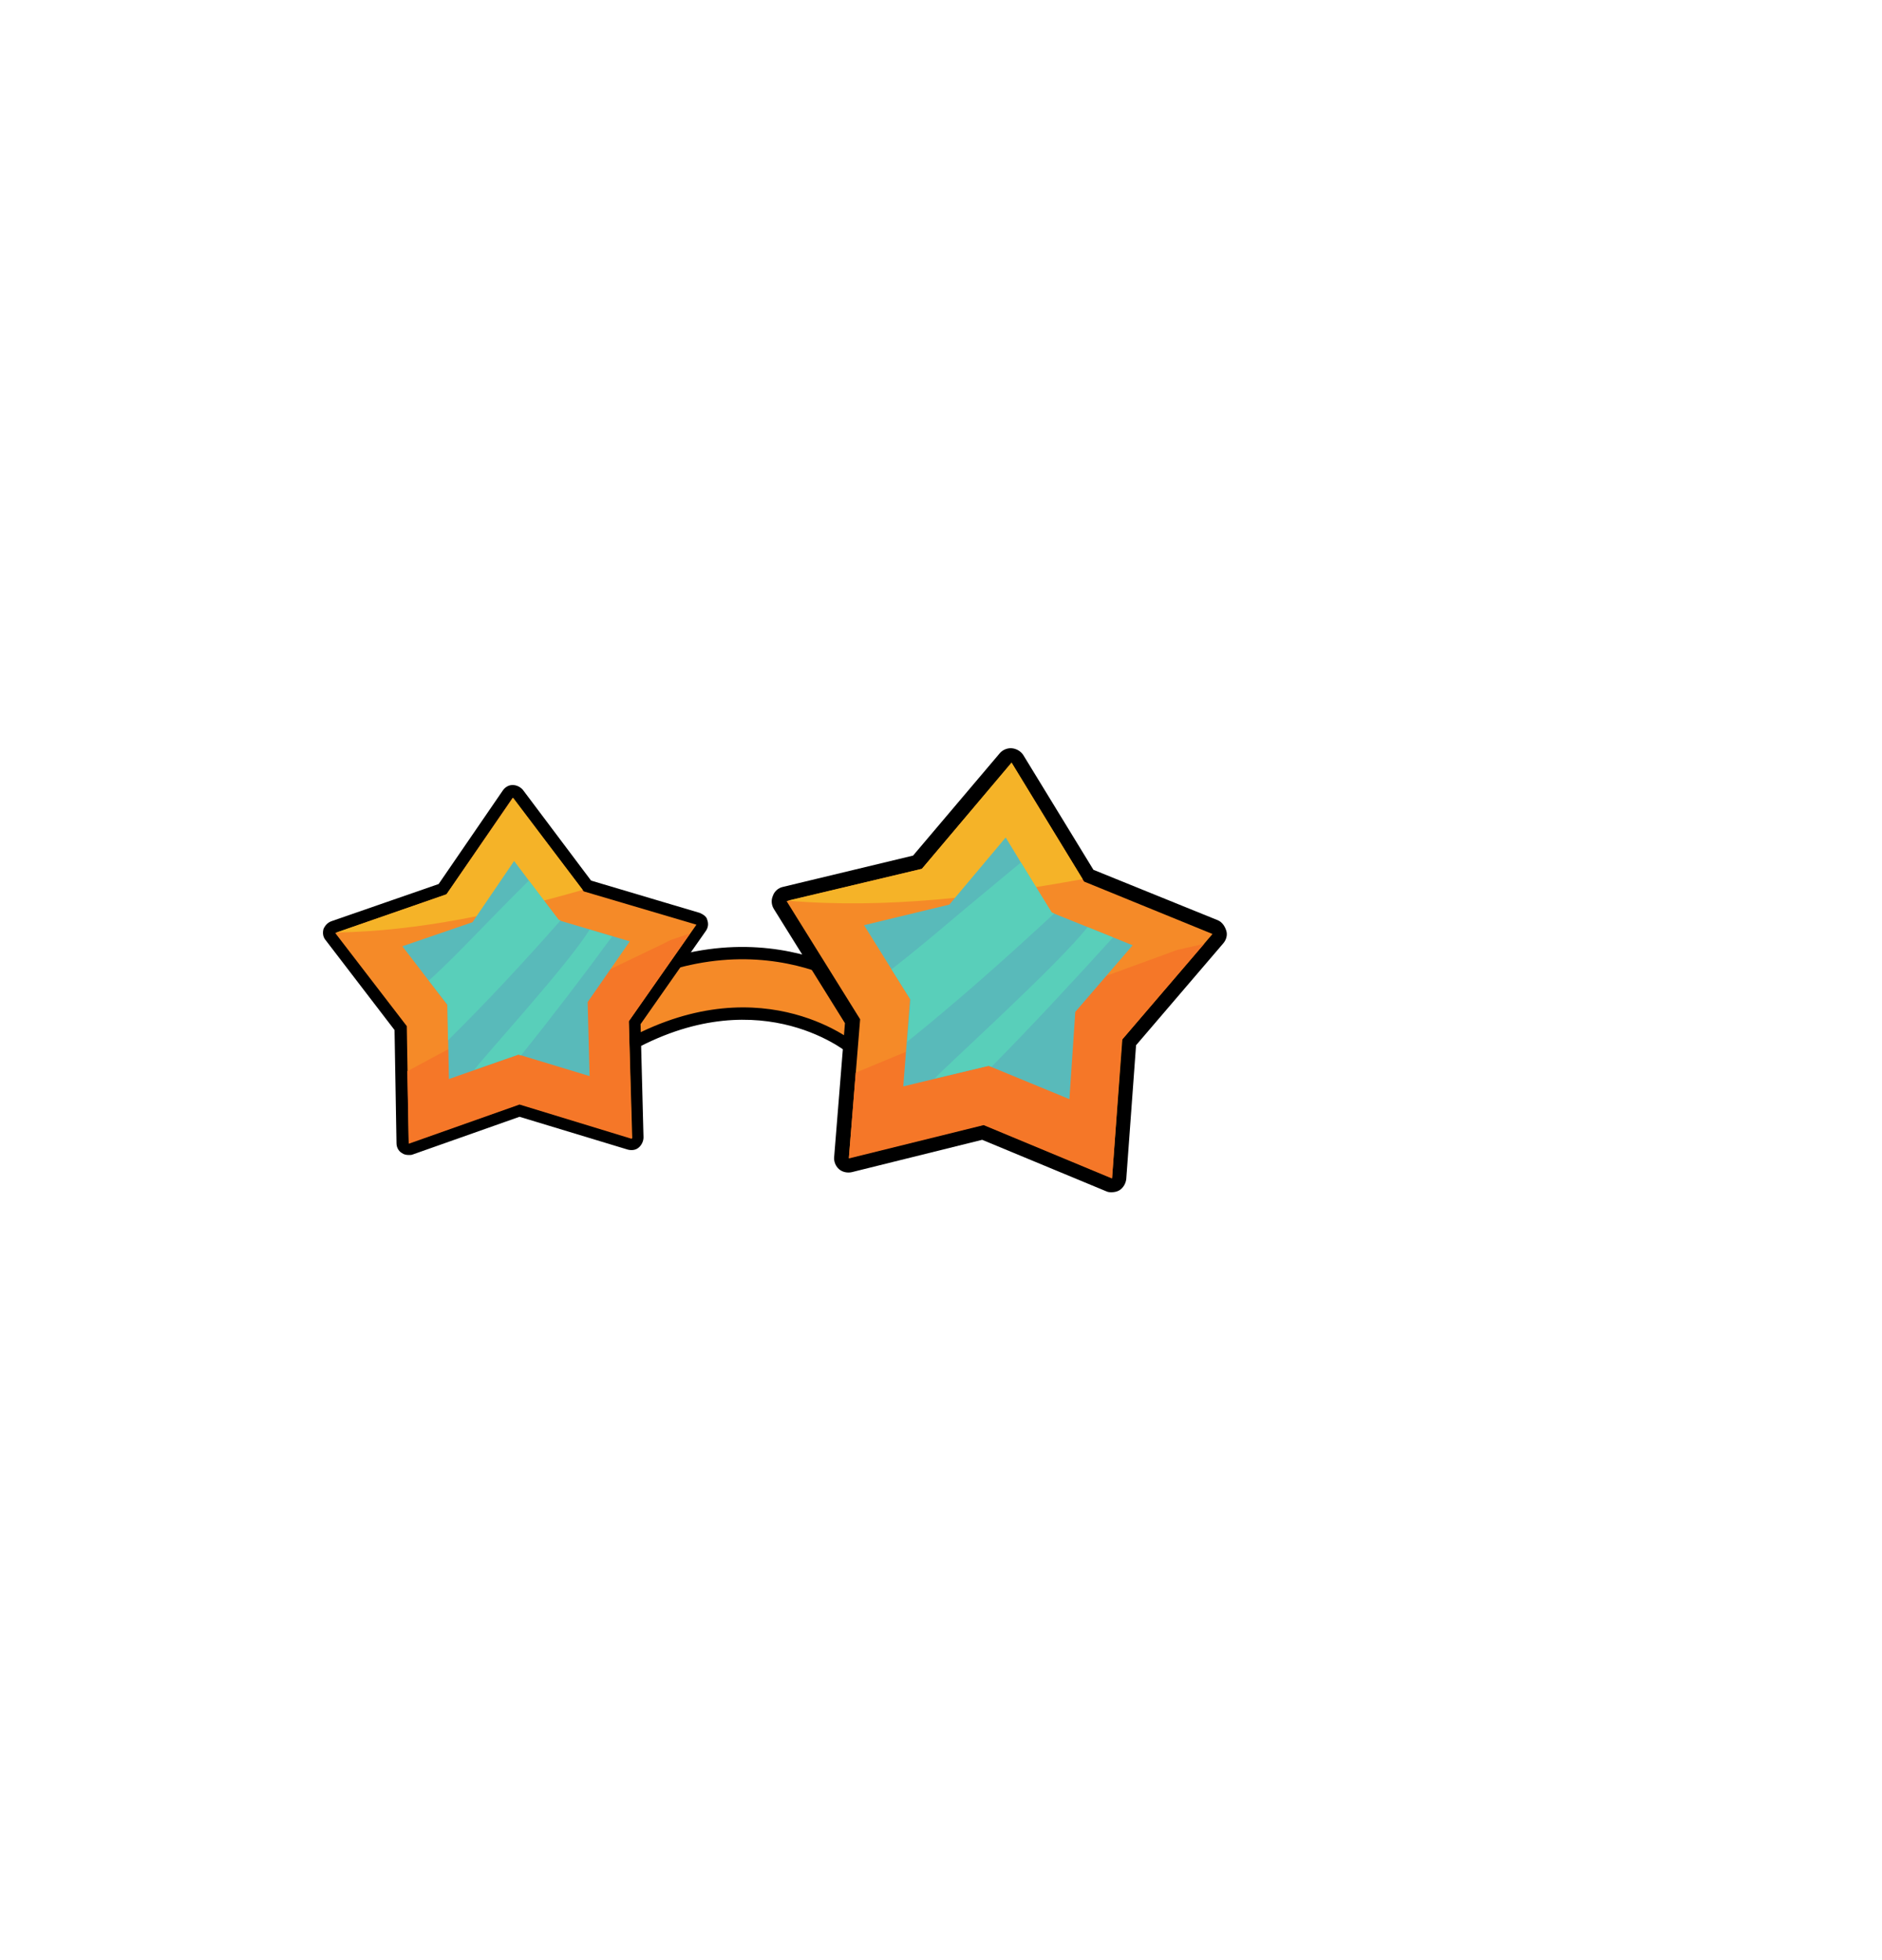 <?xml version="1.0" encoding="utf-8"?>
<!-- Generator: Adobe Illustrator 26.0.3, SVG Export Plug-In . SVG Version: 6.00 Build 0)  -->
<svg version="1.1" id="Layer_1" xmlns="http://www.w3.org/2000/svg" xmlns:xlink="http://www.w3.org/1999/xlink" x="0px" y="0px"
	 viewBox="0 0 384 400" style="enable-background:new 0 0 384 400;" xml:space="preserve">
<style type="text/css">
	.eyes-st0{fill:#F58A28;}
	.eyes-st1{fill:#F57728;}
	.eyes-st2{fill:#F5B328;}
	.eyes-st3{fill:#59BABA;}
	.eyes-st4{fill:#59CFBA;}
</style>
<g>
	<path d="M180.7,203c-1-0.9-25.6-21.1-59.8-0.6c-3,1.8-4.3,6-2.9,9.6c1,2.7,3.3,4.4,5.9,4.4c1,0,2.1-0.3,3-0.8
		c27-16.2,45.5-1.2,46.3-0.6c1.4,1.2,3.1,1.7,4.9,1.3c1.8-0.3,3.4-1.6,4.4-3.4C184.2,209.7,183.4,205.3,180.7,203z M178,210.6
		c-0.3,0.5-0.6,0.8-0.9,0.9c-0.1,0-0.4,0.1-0.7-0.2c-0.9-0.7-22-17.8-52,0.1c-0.1,0.1-0.3,0.1-0.4,0.1c-0.4,0-0.9-0.4-1.2-1.2
		c-0.5-1.4,0-3.1,0.8-3.6c10.6-6.3,20.1-8.4,28.1-8.4c15.6,0,25.4,8.1,26,8.6C178.4,207.6,178.6,209.4,178,210.6z"/>
	<path class="eyes-st0" d="M122.2,204.5c-2,1.2-2.8,4.1-1.9,6.6c0.7,1.8,2.1,2.8,3.6,2.8c0.6,0,1.1-0.2,1.7-0.5
		c28.5-17,48.3-1.1,49.1-0.4c1.8,1.5,4.3,0.9,5.5-1.3c1.2-2.3,0.7-5.3-1.1-6.9C178.2,204.1,154.9,185,122.2,204.5z"/>
	<g>
		<path d="M142.8,186.3l-22.2-6.6l-13.9-18.5c-0.5-0.6-1.3-1-2.1-1c-0.8,0-1.5,0.4-2,1.1l-13.1,19.1L67.6,188
			c-0.8,0.3-1.3,0.9-1.6,1.6c-0.2,0.8-0.1,1.6,0.4,2.2l14.1,18.4l0.4,23.1c0,0.8,0.4,1.6,1.1,2c0.4,0.3,0.9,0.4,1.4,0.4
			c0.3,0,0.6,0,0.8-0.1l21.8-7.7l22.1,6.7c0.8,0.2,1.6,0.1,2.2-0.4c0.6-0.5,1-1.3,1-2.1l-0.6-23.1l13.3-19c0.5-0.7,0.6-1.5,0.3-2.3
			C144.2,187.1,143.5,186.6,142.8,186.3z M91.1,182.5L91.1,182.5L91.1,182.5z M126.3,206.9c-0.3,0.4-0.5,1-0.4,1.5l0.5,20.5l-19.6-6
			c-0.5-0.2-1.1-0.1-1.6,0l-19.3,6.8l-0.4-20.5c0-0.5-0.2-1.1-0.5-1.5l-12.5-16.3l19.4-6.7c0.5-0.2,0.9-0.5,1.2-0.9l11.6-16.9
			l12.4,16.4c0.3,0.4,0.8,0.7,1.3,0.9l19.7,5.8L126.3,206.9z"/>
		<polygon class="eyes-st0" points="119.1,181.9 104.6,162.8 91.1,182.5 68.4,190.4 83,209.4 83.4,233.3 106,225.3 129,232.3 
			128.3,208.4 142.1,188.7 		"/>
		<path class="eyes-st1" d="M136.9,191.8c-0.6,0.3-1.2,0.6-1.8,0.9c-13.1,6.3-26.2,12.5-39.2,19.1c-4.3,2.2-8.5,4.5-12.8,6.8l0.3,14.8
			l22.6-8l22.9,7l-0.6-24l12.5-17.9C139.5,190.9,138.2,191.4,136.9,191.8z"/>
		<path class="eyes-st2" d="M91.1,182.5l-22.5,7.8c17-0.3,33.9-4,50.3-8.7l-14.2-18.8L91.1,182.5z"/>
		<polygon class="eyes-st3" points="114,187.8 104.9,175.7 96.4,188.2 82.1,193.1 91.3,205.1 91.6,220.2 105.8,215.2 120.3,219.6 
			119.9,204.5 128.5,192.1 		"/>
		<path class="eyes-st4" d="M96.8,218.3l9-3.1l0.5,0.2c6.4-8,12.6-16.1,18.6-24.3l-4.6-1.4C116,196.8,98.1,216.3,96.8,218.3z"/>
		<path class="eyes-st4" d="M107.9,179.7c-2.9,2.9-5.8,5.8-8.6,8.7c-3.8,3.9-7.7,8-11.8,11.7l3.8,4.9l0.1,7.3c8-7.9,15.6-16.1,23-24.5
			l-0.4-0.1L107.9,179.7z"/>
	</g>
	<g>
		<path d="M248.5,187.8l-25.4-10.3l-14.3-23.4c-0.5-0.8-1.4-1.3-2.3-1.4c-0.9-0.1-1.9,0.3-2.5,1l-17.7,20.9l-26.6,6.4
			c-0.9,0.2-1.7,0.9-2,1.8c-0.4,0.9-0.3,1.9,0.2,2.7l14.5,23.3l-2.2,27.3c-0.1,0.9,0.3,1.9,1,2.5c0.7,0.6,1.7,0.8,2.6,0.6l26.6-6.6
			l25.3,10.5c0.4,0.2,0.8,0.2,1.1,0.2c0.5,0,1.1-0.1,1.6-0.4c0.8-0.5,1.3-1.4,1.4-2.3l2-27.3l17.8-20.8c0.6-0.7,0.9-1.7,0.6-2.6
			S249.4,188.2,248.5,187.8z M226.7,210.2c-0.4,0.5-0.7,1.1-0.7,1.7l-1.8,24.2l-22.4-9.3c-0.4-0.2-0.7-0.2-1.1-0.2
			c-0.2,0-0.5,0-0.7,0.1l-23.6,5.8l1.9-24.2c0.1-0.6-0.1-1.3-0.4-1.8l-12.8-20.6l23.6-5.6c0.6-0.1,1.2-0.5,1.6-1l15.6-18.5
			l12.6,20.7c0.3,0.5,0.8,1,1.4,1.2l22.5,9.1L226.7,210.2z"/>
		<polygon class="eyes-st0" points="206.4,155.7 188.1,177.3 160.5,183.9 175.5,208 173.2,236.3 200.7,229.5 226.9,240.4 229,212.1 
			247.4,190.6 221.2,179.9 		"/>
		<path class="eyes-st1" d="M238.7,194.4c-16.1,5.9-32.3,11.7-48.3,18c-5.3,2.1-10.5,4.3-15.8,6.5l-1.4,17.5l27.5-6.8l26.2,10.9l2-28.3
			l16.8-19.6c-1.6,0.4-3.2,0.7-4.8,1.1C240.2,193.8,239.5,194.1,238.7,194.4z"/>
		<path class="eyes-st2" d="M188.1,177.3l-27.4,6.5c20.1,1.7,40.4-0.8,60.2-4.4l-14.5-23.8L188.1,177.3z"/>
		<polygon class="eyes-st3" points="205.2,170.9 193.7,184.6 176.3,188.8 185.7,203.9 184.3,221.7 201.7,217.5 218.2,224.3 219.4,206.5 
			231.1,192.9 214.5,186.2 		"/>
		<path class="eyes-st4" d="M190.7,220.1l11-2.6l0.6,0.2c8.5-8.6,16.7-17.5,24.8-26.4l-5.2-2.1C215.8,197,192.5,218,190.7,220.1z"/>
		<path class="eyes-st4" d="M208.3,176c-3.7,3.1-7.5,6.2-11.2,9.3c-5,4.2-10,8.5-15.2,12.5l3.9,6.2l-0.7,8.6c10.3-8.3,20.2-17.1,30-26.2
			l-0.5-0.2L208.3,176z"/>
	</g>
</g>
</svg>
